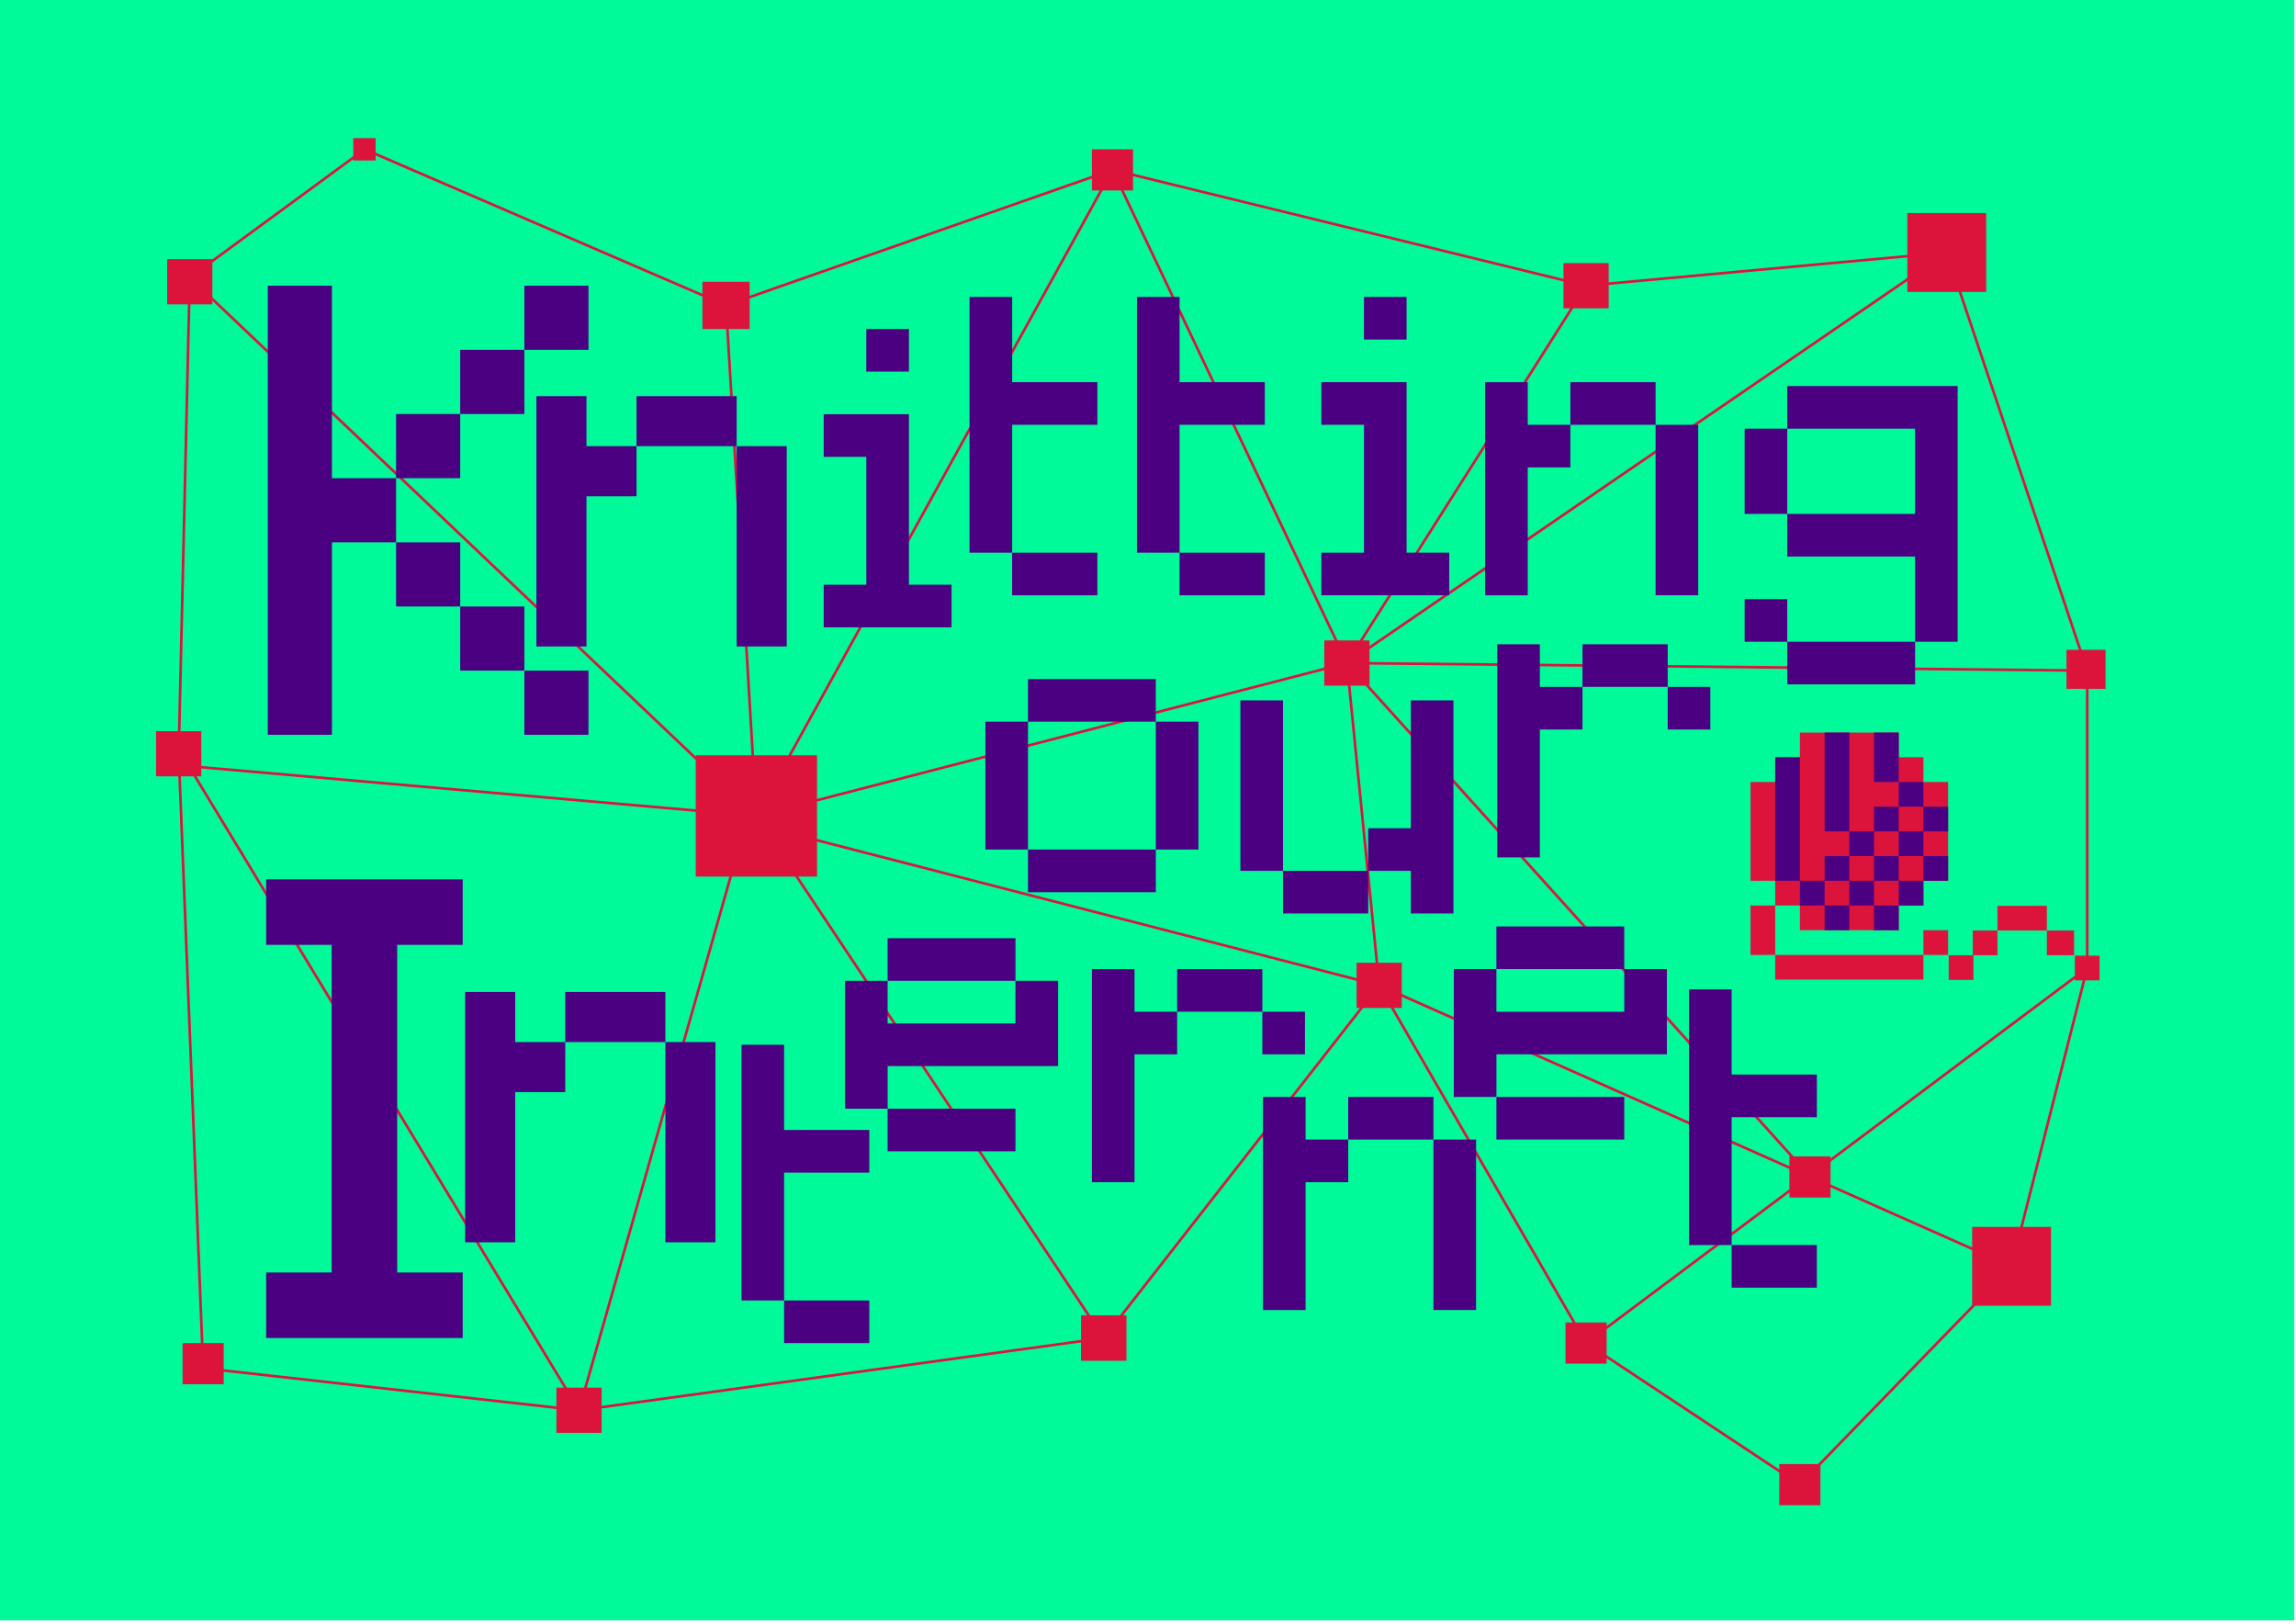 <?xml version="1.0" encoding="UTF-8" standalone="no"?>
<svg
   id="Livello_1"
   viewBox="0 0 420 297"
   version="1.1"
   sodipodi:docname="ournet-poster.svg"
   inkscape:version="1.4 (e7c3feb100, 2024-10-09)"
   width="420mm"
   height="297mm"
   xmlns:inkscape="http://www.inkscape.org/namespaces/inkscape"
   xmlns:sodipodi="http://sodipodi.sourceforge.net/DTD/sodipodi-0.dtd"
   xmlns="http://www.w3.org/2000/svg"
   xmlns:svg="http://www.w3.org/2000/svg">
  <defs
     id="defs1" />
  <sodipodi:namedview
     id="namedview87"
     pagecolor="#ffffff"
     bordercolor="#000000"
     borderopacity="0.25"
     inkscape:showpageshadow="2"
     inkscape:pageopacity="0.0"
     inkscape:pagecheckerboard="0"
     inkscape:deskcolor="#d1d1d1"
     inkscape:zoom="0.2615366"
     inkscape:cx="1007.5072"
     inkscape:cy="732.21108"
     inkscape:window-width="1503"
     inkscape:window-height="965"
     inkscape:window-x="0"
     inkscape:window-y="0"
     inkscape:window-maximized="1"
     inkscape:current-layer="sfondo"
     inkscape:document-units="mm" />
  <g
     id="sfondo"
     inkscape:label="background"
     style="fill:#00fa9a;fill-opacity:1"
     transform="scale(0.352)">
    <rect
       width="1192.3"
       height="841.89"
       id="rect1"
       x="0"
       y="0"
       style="display:inline;fill:#00fa9a;fill-opacity:1" />
  </g>
  <g
     id="quadrati"
     inkscape:label="net squares"
     style="fill:#dc143c;fill-opacity:1"
     transform="matrix(0.476,0,0,0.476,-72.28,-52.512)">
    <rect
       x="419.22"
       y="400.53"
       width="46.61"
       height="46.61"
       id="rect2"
       style="fill:#dc143c;fill-opacity:1" />
    <rect
       x="909.75"
       y="581.74"
       width="30.3"
       height="30.3"
       id="rect3"
       style="fill:#dc143c;fill-opacity:1" />
    <rect
       x="884.84"
       y="192.19"
       width="30.3"
       height="30.3"
       id="rect4"
       style="fill:#dc143c;fill-opacity:1" />
    <rect
       x="673.19"
       y="480.24"
       width="17.37"
       height="17.37"
       id="rect5"
       style="fill:#dc143c;fill-opacity:1" />
    <rect
       x="660.78"
       y="356.4"
       width="17.37"
       height="17.37"
       id="rect6"
       style="fill:#dc143c;fill-opacity:1" />
    <rect
       x="211.83"
       y="391.25"
       width="17.37"
       height="17.37"
       id="rect7"
       style="fill:#dc143c;fill-opacity:1" />
    <rect
       x="421.79"
       y="218.59"
       width="18.15"
       height="18.15"
       id="rect8"
       style="fill:#dc143c;fill-opacity:1" />
    <rect
       x="567.28"
       y="615.71"
       width="17.47"
       height="17.47"
       id="rect9"
       style="fill:#dc143c;fill-opacity:1" />
    <rect
       x="365.68"
       y="643.51"
       width="17.37"
       height="17.37"
       id="rect10"
       style="fill:#dc143c;fill-opacity:1" />
    <rect
       x="216.09"
       y="209.9"
       width="17.37"
       height="17.37"
       id="rect11"
       style="fill:#dc143c;fill-opacity:1" />
    <rect
       x="949.21"
       y="477.51"
       width="9.5"
       height="9.5"
       id="rect12"
       style="fill:#dc143c;fill-opacity:1" />
    <rect
       x="752.69"
       y="211.42"
       width="17.37"
       height="17.37"
       id="rect13"
       style="fill:#dc143c;fill-opacity:1" />
    <rect
       x="753.47"
       y="618.47"
       width="15.81"
       height="15.81"
       id="rect14"
       style="fill:#dc143c;fill-opacity:1" />
    <rect
       x="946"
       y="360"
       width="15"
       height="15"
       id="rect15"
       style="fill:#dc143c;fill-opacity:1" />
    <rect
       x="571.47"
       y="167.69"
       width="15.81"
       height="15.81"
       id="rect16"
       style="fill:#dc143c;fill-opacity:1" />
    <rect
       x="222.01"
       y="626.38"
       width="15.81"
       height="15.81"
       id="rect17"
       style="fill:#dc143c;fill-opacity:1" />
    <rect
       x="287.6"
       y="163.39"
       width="8.6"
       height="8.6"
       id="rect18"
       style="fill:#dc143c;fill-opacity:1" />
    <rect
       x="835.63"
       y="672.87"
       width="15.81"
       height="15.81"
       id="rect19"
       style="fill:#dc143c;fill-opacity:1" />
    <rect
       x="839.52"
       y="554.65"
       width="15.81"
       height="15.81"
       id="rect20"
       style="fill:#dc143c;fill-opacity:1" />
  </g>
  <g
     id="lineette"
     inkscape:label="net lines"
     style="fill:none"
     transform="matrix(0.476,0,0,0.476,-72.28,-52.512)">
    <polygon
       class="cls-1"
       points="442.53,423.83 224.77,216.97 291.98,167.69 430.86,227.66 579.38,175.59 761.37,220.1 669.47,365.09 "
       id="polygon22"
       style="display:inline;fill:none;stroke:#dc143c;stroke-opacity:1" />
    <polygon
       class="cls-1"
       points="224.44,404.7 442.53,423.83 576.02,624.44 374.37,652.2 "
       id="polygon23"
       style="display:inline;fill:none;stroke:#dc143c;stroke-opacity:1" />
    <polyline
       class="cls-1"
       points="439.19 424.1 374.37 652.2 229.92 636.03 220.52 399.93 224.77 216.97"
       id="polyline24"
       style="display:inline;fill:none;stroke:#dc143c;stroke-opacity:1" />
    <polyline
       class="cls-1"
       points="430.86 227.66 442.53 423.83 579.38 175.59 669.47 365.09 681.88 488.93 444.57 427.69"
       id="polyline25"
       style="display:inline;fill:none;stroke:#dc143c;stroke-opacity:1" />
    <line
       class="cls-1"
       x1="681.88"
       y1="488.93"
       x2="924.9"
       y2="596.89"
       id="line25"
       style="display:inline;fill:none;stroke:#dc143c;stroke-opacity:1" />
    <polyline
       class="cls-1"
       points="761.37 626.38 953.96 482.26 953.96 368 899.99 207.34 761.37 220.1"
       id="polyline26"
       style="display:inline;fill:none;stroke:#dc143c;stroke-opacity:1" />
    <line
       class="cls-1"
       x1="669.47"
       y1="365.09"
       x2="847.61"
       y2="562.55"
       id="line22"
       style="display:inline;fill:none;stroke:#dc143c;stroke-opacity:1" />
    <line
       class="cls-1"
       x1="669.47"
       y1="365.09"
       x2="953.96"
       y2="368"
       id="line20"
       style="display:inline;fill:none;stroke:#dc143c;stroke-opacity:1" />
    <line
       class="cls-1"
       x1="669.47"
       y1="365.09"
       x2="899.99"
       y2="207.34"
       id="line21"
       style="display:inline;fill:none;stroke:#dc143c;stroke-opacity:1" />
    <path
       style="fill:none;fill-opacity:1;stroke:#dc143c;stroke-width:1;stroke-linecap:square;stroke-dasharray:none;stroke-dashoffset:40.819;stroke-opacity:1;paint-order:fill markers stroke"
       d="m 576.02,624.44 105.855,-135.515 79.5,137.45 82.16,54.4 81.365,-83.885 29.055,-114.635"
       id="path3" />
  </g>
  <g
     id="lettere"
     style="fill:#4b0082;fill-opacity:1"
     inkscape:label="Knitting our Internet"
     transform="matrix(0.476,0,0,0.476,-72.28,-52.512)">
    <g
       id="g4"
       inkscape:label="Internet"
       style="fill:#4b0082;fill-opacity:1">
      <path
         class="cls-3"
         d="m 800.94,490.45 h 16.38 v 32.75 h 32.75 v 16.38 h -32.75 v 49.13 h -16.38 v -98.25 0 z m 16.37,98.25 h 32.75 v 16.38 h -32.75 z"
         id="path70"
         inkscape:label="t"
         style="fill:#4b0082;fill-opacity:1" />
      <path
         class="cls-3"
         d="m 710.54,482.68 h 16.38 v 16.38 h 49.13 v -16.38 h 16.38 v 32.75 h -65.5 v 16.38 h -16.38 v -49.13 z m 65.5,0 H 726.91 V 466.3 h 49.13 z m -49.12,49.12 h 49.13 v 16.38 h -49.13 z"
         id="path69"
         inkscape:label="e"
         style="fill:#4b0082;fill-opacity:1" />
      <path
         class="cls-3"
         d="m 653.59,548.18 h 16.38 v 16.38 h -16.38 v 49.13 h -16.38 v -81.88 h 16.38 v 16.38 0 z m 16.38,-16.38 h 32.75 v 16.38 h -32.75 z m 32.75,16.38 h 16.38 v 65.5 h -16.38 z"
         id="path78"
         inkscape:label="n"
         style="fill:#4b0082;fill-opacity:1" />
      <path
         class="cls-3"
         d="m 587.85,499.05 h 16.38 v 16.38 h -16.38 v 49.13 h -16.38 v -81.88 h 16.38 v 16.38 0 z m 16.37,-16.37 h 32.75 v 16.38 h -32.75 z m 32.75,16.37 h 16.38 v 16.38 h -16.38 z"
         id="path74"
         inkscape:label="r"
         style="fill:#4b0082;fill-opacity:1" />
      <path
         class="cls-3"
         d="m 476.58,487.19 h 16.38 v 16.38 h 49.13 v -16.38 h 16.38 v 32.75 h -65.5 v 16.38 h -16.38 v -49.13 0 z m 65.51,0 h -49.13 v -16.38 h 49.13 z m -49.13,49.13 h 49.13 v 16.38 h -49.13 z"
         id="path77"
         inkscape:label="e"
         style="fill:#4b0082;fill-opacity:1" />
      <path
         class="cls-3"
         d="m 436.8,511.75 h 16.38 v 32.75 h 32.75 v 16.38 h -32.75 v 49.13 H 436.8 v -98.25 0 z m 16.38,98.26 h 32.75 v 16.38 h -32.75 z"
         id="path79"
         inkscape:label="t"
         style="fill:#4b0082;fill-opacity:1" />
      <path
         class="cls-3"
         d="m 349.84,510.71 h 19.24 v 19.24 h -19.24 v 57.72 H 330.6 v -96.2 h 19.24 z m 19.24,-19.24 h 38.48 v 19.24 h -38.48 z m 38.48,19.24 h 19.24 v 76.96 h -19.24 z"
         id="path71"
         inkscape:label="n"
         style="fill:#4b0082;fill-opacity:1" />
      <path
         class="cls-3"
         d="m 279.31,473.37 h -25.18 v -25.18 h 75.54 v 25.18 h -25.18 v 125.89 h 25.18 v 25.18 h -75.54 v -25.18 h 25.18 z"
         id="path83"
         inkscape:label="I"
         style="fill:#4b0082;fill-opacity:1" />
    </g>
    <g
       id="g3"
       inkscape:label="our"
       style="fill:#4b0082;fill-opacity:1">
      <path
         class="cls-3"
         d="M 743.62,374.24 H 760 v 16.38 h -16.38 v 49.13 h -16.38 v -81.88 h 16.38 v 16.38 0 z M 760,357.86 h 32.75 v 16.38 H 760 Z m 32.75,16.38 h 16.38 v 16.38 h -16.38 z"
         id="path82"
         inkscape:label="r"
         style="fill:#4b0082;fill-opacity:1" />
      <path
         class="cls-3"
         d="m 628.53,379.43 h 16.38 v 65.5 h -16.38 z m 16.37,65.5 h 32.75 v 16.38 H 644.9 Z m 32.75,-16.37 h 16.38 v -49.13 h 16.38 v 81.88 h -16.38 v -16.38 h -16.38 v -16.38 0 z"
         id="path81"
         inkscape:label="u"
         style="fill:#4b0082;fill-opacity:1" />
      <path
         class="cls-3"
         d="m 530.53,387.62 h 16.38 v 49.13 h -16.38 z m 65.5,0 H 546.9 v -16.38 h 49.13 z m -49.12,49.13 h 49.13 v 16.38 h -49.13 z m 49.12,-49.13 h 16.38 v 49.13 h -16.38 z"
         id="path80"
         inkscape:label="o"
         style="fill:#4b0082;fill-opacity:1" />
    </g>
    <g
       id="g2"
       inkscape:label="Knitting"
       style="fill:#4b0082;fill-opacity:1">
      <path
         class="cls-3"
         d="m 822.31,275.02 h 16.38 v 32.75 h -16.38 z m 0,65.5 h 16.38 v 16.38 h -16.38 z m 81.88,16.38 h -16.38 v -32.75 h -49.13 v -16.38 h 49.13 v -32.75 h -49.13 v -16.38 h 65.5 v 98.25 h 0.01 z m -65.5,0 h 49.13 v 16.38 h -49.13 z"
         id="path68"
         inkscape:label="g"
         style="fill:#4b0082;fill-opacity:1" />
      <path
         class="cls-3"
         d="m 738.96,273.54 h 16.38 v 16.38 h -16.38 v 49.13 h -16.38 v -81.88 h 16.38 v 16.38 0 z m 16.38,-16.38 h 32.75 v 16.38 h -32.75 z m 32.75,16.38 h 16.38 v 65.5 h -16.38 z"
         id="path73"
         inkscape:label="n"
         style="fill:#4b0082;fill-opacity:1" />
      <path
         class="cls-3"
         d="m 659.65,322.67 h 16.38 v -49.13 h -16.38 v -16.38 h 32.75 v 65.5 h 16.38 v 16.38 h -49.13 v -16.38 0 z m 32.75,-81.88 h -16.38 v -16.38 h 16.38 z"
         id="path67"
         inkscape:label="i"
         style="fill:#4b0082;fill-opacity:1" />
      <path
         class="cls-3"
         d="m 588.78,224.41 h 16.38 v 32.75 h 32.75 v 16.38 h -32.75 v 49.13 h -16.38 v -98.25 0 z m 16.38,98.26 h 32.75 v 16.38 h -32.75 z"
         id="path72"
         inkscape:label="t"
         style="fill:#4b0082;fill-opacity:1" />
      <path
         class="cls-3"
         d="m 524.44,224.41 h 16.38 v 32.75 h 32.75 v 16.38 h -32.75 v 49.13 h -16.38 v -98.25 0 z m 16.37,98.26 h 32.75 v 16.38 h -32.75 z"
         id="path85"
         inkscape:label="t"
         style="fill:#4b0082;fill-opacity:1" />
      <path
         class="cls-3"
         d="m 468.4,334.99 h 16.38 V 285.86 H 468.4 v -16.38 h 32.75 v 65.5 h 16.38 v 16.38 H 468.4 v -16.38 0 z m 32.75,-81.88 h -16.38 v -16.38 h 16.38 z"
         id="path86"
         inkscape:label="i"
         style="fill:#4b0082;fill-opacity:1" />
      <path
         class="cls-3"
         d="m 377.23,281.76 h 19.24 V 301 h -19.24 v 57.72 h -19.24 v -96.2 h 19.24 z m 19.24,-19.24 h 38.48 v 19.24 h -38.48 z m 38.48,19.24 h 19.24 v 76.96 h -19.24 z"
         id="path84"
         inkscape:label="n"
         style="fill:#4b0082;fill-opacity:1" />
      <path
         class="cls-3"
         d="m 304.06,318.7 h -24.65 v 73.95 H 254.76 V 220.11 h 24.65 v 73.95 h 24.65 v 24.65 0 z m 0,-49.3 h 24.65 v 24.65 h -24.65 z m 0,49.3 h 24.65 v 24.65 h -24.65 z m 24.65,-73.95 h 24.65 v 24.65 h -24.65 z m 0,98.6 h 24.65 V 368 H 328.71 Z M 353.36,220.1 h 24.65 v 24.65 h -24.65 z m 0,147.9 h 24.65 v 24.65 h -24.65 z"
         id="path87"
         inkscape:label="K"
         style="fill:#4b0082;fill-opacity:1" />
    </g>
  </g>
  <g
     id="g1"
     inkscape:label="yarn"
     transform="matrix(1.166,0,0,1.166,-723.355,-367.396)"
     style="display:inline">
    <path
       d="m 902.75,430 h 15.5 v 3.875 h 3.875 v 3.875 H 926 v 15.5 h -3.875 v 3.875 H 918.25 V 461 h -15.5 v -3.875 h -3.875 v 7.75 h 23.25 V 461 H 926 v 3.875 h -3.875 v 3.875 h -23.25 v -3.875 H 895 v -7.75 h 3.875 V 453.25 H 895 v -15.5 h 3.875 v -3.875 h 3.875 z"
       fill="#dc143c"
       id="path1"
       style="stroke-width:3.875"
       inkscape:label="yarn" />
    <path
       d="m 898.875,433.875 h 3.875 v 19.375 h 3.875 v -3.875 H 910.5 V 445.5 h -3.875 V 430 h 3.875 v 15.5 h 3.875 v -3.875 h 3.875 v -3.875 h -3.875 V 430 h 3.875 v 7.75 h 3.875 v 3.875 h -3.875 v 3.875 h -3.875 v 3.875 H 910.5 v 3.875 h -3.875 v 3.875 h 3.875 v -3.875 h 3.875 v -3.875 h 3.875 V 445.5 h 3.875 v -3.875 H 926 v 3.875 h -3.875 v 3.875 h -3.875 v 3.875 h -3.875 v 3.875 h 3.875 v -3.875 h 3.875 v -3.875 H 926 v 3.875 h -3.875 v 3.875 H 918.25 V 461 h -3.875 v -3.875 H 910.5 V 461 h -3.875 v -3.875 h -3.875 v -3.875 h -3.875 z"
       fill="#4b0082"
       id="path2"
       style="stroke-width:3.875"
       inkscape:label="relief" />
    <path
       id="rect21"
       style="fill:#dc143c;stroke-linecap:square;stroke-dashoffset:40.819;paint-order:fill markers stroke"
       d="m 932.742,458.5 v 9.5 h 19 v -9.5 z m 19,9.5 v 9.5 h 10.469 v -9.5 z m -19,0 h -9.5 v 9.5 H 914 v 9.5 h 9.5 v -9.5 h 9.242 z"
       transform="matrix(0.408,0,0,0.408,553.184,270.105)"
       inkscape:label="thread" />
  </g>
</svg>
